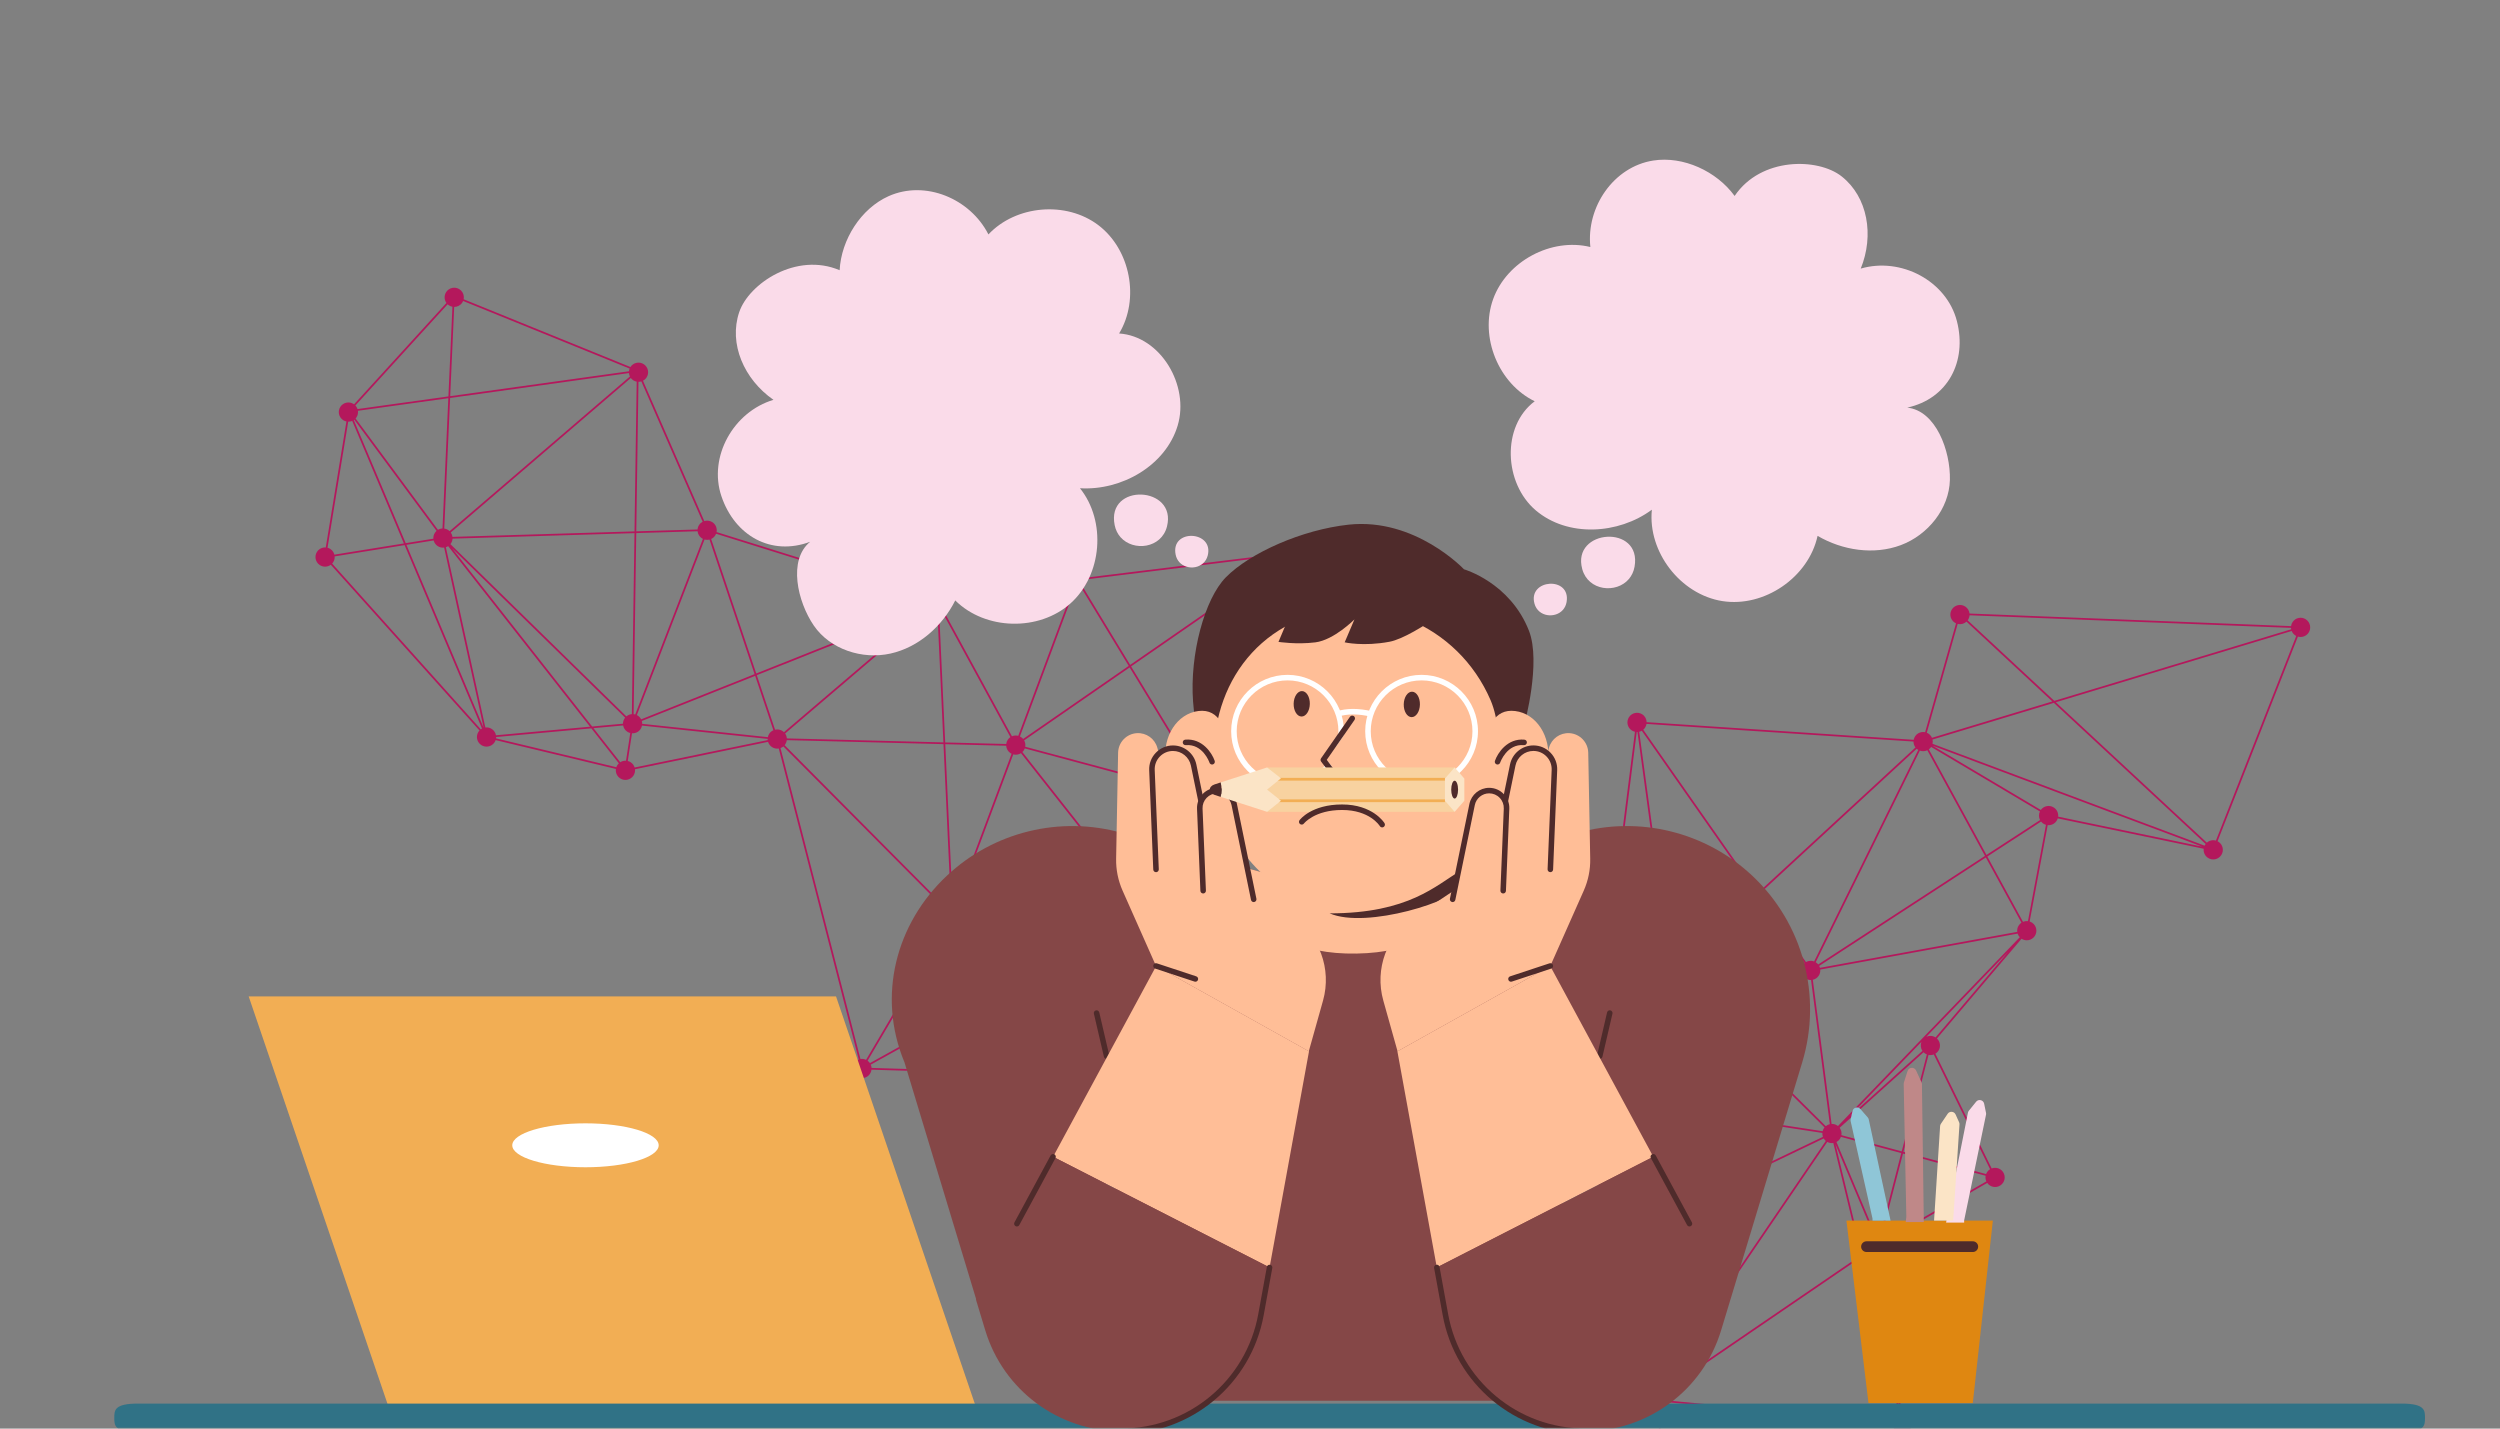 <svg width="700" height="400" viewBox="0 0 700 400" fill="none" xmlns="http://www.w3.org/2000/svg">
<rect x="0" y="0" width="700" height="400" fill="#808080" stroke="none"/>
<mask id="mask0_580_18268" style="mask-type:alpha" maskUnits="userSpaceOnUse" x="0" y="0" width="700" height="400">
<rect width="700" height="400" transform="matrix(-1 0 0 1 700 0)" fill="white"/>
</mask>
<g mask="url(#mask0_580_18268)">
<path d="M89.535 158.215C90.506 158.861 91.743 158.79 92.629 158.131L134.257 204.537C134.16 204.641 134.069 204.754 133.987 204.875C133.165 206.115 133.503 207.785 134.741 208.608C135.979 209.431 137.65 209.093 138.474 207.854C138.605 207.656 138.704 207.447 138.778 207.232L172.456 215.305C172.314 216.302 172.735 217.337 173.63 217.93C174.868 218.754 176.54 218.415 177.363 217.177C177.726 216.628 177.862 215.996 177.796 215.389L215.054 207.716C215.231 208.293 215.599 208.815 216.14 209.176C216.729 209.566 217.412 209.691 218.056 209.589L240.446 296.654C239.918 296.841 239.444 297.195 239.109 297.696C238.285 298.934 238.624 300.606 239.862 301.429C241.101 302.253 242.772 301.914 243.596 300.676C243.834 300.314 243.972 299.917 244.021 299.516L352.653 302.79C352.022 303.996 352.393 305.509 353.551 306.279C354.789 307.102 356.461 306.764 357.284 305.525C357.359 305.412 357.421 305.296 357.476 305.176L395.083 318.682C394.805 319.763 395.218 320.946 396.199 321.597C396.693 321.925 397.255 322.065 397.806 322.041L404.642 372.119L403.997 371.9L404.71 372.602L404.751 372.904L404.912 372.8L465.944 432.926C465.889 432.995 465.835 433.066 465.784 433.141C464.961 434.379 465.3 436.051 466.538 436.874C467.776 437.697 469.448 437.359 470.271 436.12C471.094 434.882 470.755 433.211 469.517 432.387C469.057 432.081 468.535 431.937 468.02 431.94L464.356 393.607C464.401 393.551 464.445 393.493 464.487 393.43C464.693 393.122 464.824 392.785 464.89 392.441L529.941 398.63C529.94 399.505 530.361 400.36 531.144 400.88C532.382 401.704 534.053 401.365 534.877 400.127C535.7 398.889 535.361 397.217 534.123 396.394C533.634 396.068 533.074 395.927 532.529 395.95L526.586 351.028C527.235 350.88 527.834 350.495 528.232 349.894C528.767 349.089 528.808 348.103 528.437 347.286L556.422 331.22C556.609 331.487 556.846 331.725 557.133 331.915C558.371 332.738 560.043 332.399 560.866 331.161C561.69 329.923 561.351 328.252 560.113 327.428C559.36 326.93 558.449 326.86 557.665 327.157L541.906 295.038C542.232 294.841 542.521 294.572 542.747 294.232C543.485 293.12 543.287 291.662 542.343 290.778L566.032 262.854C567.269 263.654 568.921 263.313 569.738 262.083C570.561 260.845 570.222 259.173 568.984 258.35C568.768 258.207 568.539 258.1 568.302 258.026L573.351 231.042C574.305 231.13 575.276 230.705 575.842 229.85C575.99 229.628 576.098 229.391 576.171 229.149L617.031 237.65C616.923 238.621 617.345 239.618 618.216 240.195C619.454 241.018 621.125 240.679 621.949 239.441C622.772 238.203 622.433 236.532 621.195 235.708C621.104 235.648 621.011 235.597 620.916 235.548L643.414 178.251C644.514 178.57 645.74 178.157 646.406 177.154C647.229 175.916 646.89 174.244 645.652 173.421C644.414 172.598 642.743 172.936 641.919 174.175C641.684 174.528 641.547 174.918 641.496 175.312L551.469 171.789C551.385 171.023 550.975 170.299 550.283 169.84C549.045 169.016 547.374 169.355 546.55 170.593C545.727 171.832 546.066 173.503 547.304 174.326C547.427 174.407 547.556 174.474 547.687 174.535L539.031 205.019C537.984 204.799 536.859 205.216 536.232 206.162C536.028 206.469 535.896 206.804 535.83 207.145L461.061 202.203C461.039 201.357 460.619 200.535 459.861 200.03C458.623 199.207 456.952 199.546 456.128 200.784C455.305 202.022 455.644 203.693 456.882 204.517C457.166 204.706 457.475 204.83 457.787 204.9L453.434 239.284C452.533 239.253 451.636 239.675 451.101 240.484L451.223 240.268L374.466 196.976C374.996 195.795 374.613 194.373 373.501 193.634C372.927 193.253 372.261 193.125 371.629 193.215L363.06 157.379C363.605 157.194 364.096 156.838 364.438 156.32C365.26 155.08 364.922 153.411 363.684 152.587C362.446 151.764 360.774 152.103 359.951 153.341C359.63 153.823 359.487 154.373 359.506 154.912L304.274 161.715C304.13 161.054 303.743 160.449 303.135 160.045C301.897 159.222 300.226 159.561 299.402 160.799C299.06 161.315 298.92 161.905 298.964 162.478L265.34 168.005C265.179 167.386 264.8 166.823 264.227 166.441C262.989 165.618 261.317 165.957 260.494 167.195C260.406 167.326 260.336 167.463 260.274 167.601L200.644 148.976C200.843 147.941 200.42 146.844 199.489 146.225C198.787 145.76 197.947 145.666 197.2 145.898L180.037 106.608C180.422 106.405 180.764 106.104 181.024 105.716C181.847 104.478 181.508 102.807 180.27 101.983C179.03 101.161 177.361 101.499 176.537 102.737C176.532 102.747 176.527 102.757 176.52 102.764L145.968 90.354L129.818 83.793C130.031 82.749 129.614 81.633 128.671 81.007C127.433 80.183 125.762 80.522 124.938 81.76C124.299 82.724 124.362 83.945 125.002 84.829L99.137 113.207C99.106 113.185 99.077 113.161 99.043 113.138C97.805 112.315 96.134 112.654 95.31 113.892C94.487 115.13 94.826 116.802 96.064 117.625C96.358 117.82 96.676 117.949 97.002 118.015L91.213 153.287C90.278 153.222 89.336 153.645 88.781 154.482C87.958 155.721 88.297 157.392 89.535 158.215ZM127.174 85.942C128.049 85.943 128.905 85.523 129.425 84.74C129.525 84.588 129.606 84.431 129.673 84.271L147.985 91.709L176.289 103.205C176.189 103.448 176.128 103.7 176.103 103.955L126.055 110.924L127.176 85.944L127.174 85.942ZM302.826 164.708L316.038 186.456L286.475 206.905C286.313 206.712 286.122 206.535 285.902 206.389C285.798 206.319 285.689 206.263 285.578 206.209L300.946 164.889C301.578 165.06 302.247 164.992 302.826 164.708ZM360.135 156.559C360.297 156.752 360.487 156.929 360.708 157.075C360.838 157.16 360.968 157.229 361.104 157.289L339.566 221.058C338.958 220.914 338.32 220.987 337.766 221.257L316.706 186.595L360.133 156.557L360.135 156.559ZM521.402 351.238L513.912 320.337L524.723 346.03C524.342 346.233 524.006 346.532 523.747 346.916C523.171 347.784 523.167 348.861 523.638 349.712L521.402 351.238ZM530.391 397.149C530.187 397.46 530.054 397.795 529.988 398.139L464.938 391.946C464.938 391.488 464.822 391.035 464.598 390.633L521.086 352.057L531.76 396.097C531.219 396.282 530.731 396.638 530.389 397.151L530.391 397.149ZM243.58 297.667C243.406 297.415 243.189 297.191 242.93 297.003L265.489 258.677C266.677 259.238 268.129 258.859 268.878 257.73L292.59 270.472L243.58 297.667ZM99.058 117.619C99.105 117.587 99.154 117.552 99.198 117.516L122.233 148.649C122.065 148.799 121.914 148.969 121.783 149.164C121.441 149.676 121.303 150.264 121.342 150.835L113.6 152.083L99.058 117.619ZM166.705 192.784L175.039 200.942C174.984 201.007 174.933 201.077 174.884 201.15C174.58 201.609 174.436 202.126 174.435 202.636L165.802 203.422L126.581 153.503L166.705 192.784ZM175.385 200.587L146.244 172.058L126.115 152.352C126.17 152.286 126.221 152.217 126.27 152.143C126.542 151.734 126.684 151.279 126.712 150.82L177.656 149.283L176.917 199.954C176.36 199.999 175.822 200.214 175.386 200.584L175.385 200.587ZM121.421 151.326C121.581 151.948 121.96 152.515 122.537 152.897C123.094 153.268 123.74 153.402 124.357 153.325L135.413 203.782L113.799 152.554L121.424 151.324L121.421 151.326ZM137.721 204.123C137.164 203.752 136.518 203.619 135.901 203.695L124.841 153.219C125.066 153.147 125.284 153.046 125.485 152.917L165.209 203.476L138.876 205.876C138.746 205.184 138.352 204.543 137.719 204.125L137.721 204.123ZM138.925 206.37L165.577 203.941L173.271 213.733C173.127 213.87 172.992 214.025 172.878 214.196C172.747 214.394 172.648 214.603 172.574 214.819L138.896 206.745C138.914 206.62 138.926 206.494 138.925 206.367L138.925 206.37ZM175.283 213.001C174.714 212.968 174.144 213.112 173.662 213.425L166.168 203.888L174.48 203.13C174.609 203.822 175.003 204.463 175.636 204.881C175.898 205.056 176.182 205.176 176.473 205.248L175.283 213.001ZM179.709 201.878L211.441 189.233L216.545 204.471C216.091 204.671 215.685 204.998 215.387 205.443C215.188 205.744 215.058 206.071 214.991 206.403L179.818 202.675C179.821 202.406 179.785 202.137 179.709 201.878ZM260.74 170.485C260.888 170.648 261.058 170.8 261.251 170.928C261.63 171.179 262.045 171.322 262.466 171.364L264.153 207.868L220.318 206.752C220.285 206.262 220.12 205.789 219.835 205.382L260.742 170.484L260.74 170.485ZM454.38 244.461L466.648 270.359C466.286 270.561 465.962 270.849 465.718 271.22C465.599 271.401 465.507 271.59 465.435 271.786L455.176 270.262L453.911 244.606C454.073 244.572 454.229 244.523 454.383 244.461L454.38 244.461ZM571.173 227.208C570.802 227.986 570.836 228.879 571.22 229.615L556.213 239.382L540.071 209.816C540.318 209.635 540.539 209.41 540.719 209.142L571.171 227.209L571.173 227.208ZM539.648 210.074L555.797 239.655L509.106 270.042C508.933 269.826 508.727 269.631 508.484 269.47C508.457 269.453 508.427 269.437 508.4 269.42L537.558 210.18C538.25 210.43 539.002 210.383 539.646 210.075L539.648 210.074ZM268.128 253.998C268.024 253.928 267.918 253.872 267.808 253.818L283.71 211.229C284.449 211.431 285.24 211.304 285.879 210.89L306.699 237.305L268.962 254.886C268.76 254.541 268.482 254.235 268.128 253.998ZM286.269 210.581C286.413 210.444 286.543 210.292 286.66 210.12C286.778 209.942 286.868 209.755 286.94 209.562L336.402 222.816C336.324 223.05 336.278 223.288 336.266 223.527L307.165 237.085L286.271 210.579L286.269 210.581ZM336.289 224.066C336.341 224.409 336.455 224.742 336.633 225.043L323.264 250.126L321.97 252.556C321.156 252.212 320.238 252.297 319.505 252.749L307.475 237.49L336.285 224.069L336.289 224.066ZM322.415 252.793C322.415 252.793 322.414 252.791 322.412 252.789L323.701 250.369L336.963 225.485C337.108 225.644 337.275 225.791 337.464 225.917C337.775 226.124 338.114 226.257 338.458 226.323L343.258 249.154L323.454 254.108C323.264 253.589 322.914 253.12 322.417 252.792L322.415 252.793ZM269.171 255.337L307.016 237.705L319.111 253.049C318.951 253.194 318.806 253.36 318.682 253.547C318.424 253.937 318.28 254.368 318.243 254.804L269.312 255.933C269.289 255.731 269.241 255.531 269.171 255.337ZM353.723 301.692L322.698 257.059C322.873 256.906 323.033 256.727 323.169 256.526C323.563 255.932 323.688 255.24 323.578 254.589L343.358 249.643L354.254 301.462C354.069 301.519 353.893 301.597 353.724 301.694L353.723 301.692ZM343.84 249.521L366.854 243.763C367.051 244.241 367.387 244.664 367.851 244.971C368.032 245.09 368.222 245.185 368.417 245.255L360.519 279.326L355.41 301.366C355.185 301.336 354.961 301.332 354.74 301.359L343.84 249.521ZM461.389 389.388L451.613 366.681L445.572 352.645C445.946 352.441 446.276 352.149 446.528 351.769C447.024 351.025 447.095 350.125 446.807 349.346L458.826 343.589L461.782 389.285C461.647 389.31 461.516 389.344 461.387 389.385L461.389 389.388ZM433.513 269.563L455.257 306.619C455.001 306.804 454.768 307.034 454.585 307.314C454.266 307.795 454.123 308.341 454.139 308.88L439 311.62L433.001 269.742C433.178 269.7 433.351 269.639 433.516 269.563L433.513 269.563ZM454.196 309.373C454.341 310.034 454.728 310.643 455.338 311.047C455.492 311.149 455.65 311.233 455.815 311.299L444.825 347.642C444.603 347.597 444.377 347.582 444.153 347.593L439.071 312.111L454.199 309.372L454.196 309.373ZM446.594 348.898C446.394 348.565 446.121 348.267 445.775 348.036C445.623 347.936 445.463 347.851 445.301 347.785L449.232 334.806L456.307 311.446C456.455 311.476 456.604 311.49 456.753 311.495L458.793 343.056L446.593 348.901L446.594 348.898ZM457.248 311.461C457.966 311.346 458.636 310.947 459.071 310.294C459.246 310.028 459.366 309.744 459.439 309.454L510.259 317.226C510.238 317.599 510.294 317.969 510.423 318.318L459.278 342.82L457.25 311.459L457.248 311.461ZM510.7 315.897C510.525 316.162 510.405 316.447 510.332 316.737L459.513 308.965C459.546 308.423 459.411 307.88 459.129 307.412L484.022 289.008L510.866 315.675C510.807 315.746 510.753 315.821 510.701 315.899L510.7 315.897ZM458.834 307.012C458.683 306.845 458.512 306.691 458.318 306.561C458.259 306.52 458.197 306.488 458.137 306.454L467.294 275.312C468.129 275.525 469.024 275.326 469.69 274.772L483.665 288.655L458.834 307.012ZM466.474 274.951C466.587 275.027 466.707 275.089 466.825 275.146L457.677 306.253C457.436 306.173 457.191 306.13 456.943 306.118L455.199 270.768L465.305 272.268C465.137 273.281 465.559 274.348 466.47 274.951L466.474 274.951ZM456.447 306.143C456.232 306.173 456.018 306.228 455.815 306.31L433.949 269.306C434.203 269.122 434.431 268.893 434.615 268.615C434.793 268.348 434.913 268.06 434.985 267.764L454.699 270.691L456.446 306.141L456.447 306.143ZM371.582 244.219C371.604 244.185 371.622 244.151 371.643 244.115L406.054 257.305L429.776 266.398C429.622 266.949 429.652 267.529 429.845 268.055L386.547 288.722L370.338 245.229C370.829 245.034 371.268 244.693 371.582 244.219ZM431.095 269.499C431.54 269.739 432.025 269.839 432.503 269.815L438.506 311.711L400.288 318.631C400.142 318.105 399.836 317.621 399.386 317.256L431.095 269.499ZM400.379 319.12L438.577 312.204L443.659 347.666C443.094 347.801 442.573 348.114 442.189 348.592L400.068 320.627C400.325 320.153 400.425 319.628 400.379 319.12ZM442.795 352.526C443.507 352.998 444.361 353.086 445.116 352.843L449.52 363.075L460.932 389.589C460.837 389.644 460.742 389.704 460.652 389.77L430.837 356.244L441.802 349.24C441.31 350.41 441.699 351.797 442.795 352.526ZM463.501 389.553C463.113 389.349 462.695 389.25 462.278 389.244L459.31 343.356L510.635 318.768C510.789 319.027 510.987 319.262 511.228 319.463L463.501 389.553ZM511.215 315.324L484.422 288.71L504.988 273.505C505.139 273.673 505.31 273.826 505.505 273.957C505.993 274.282 506.55 274.423 507.093 274.401L512.349 314.763C511.938 314.857 511.548 315.045 511.215 315.324ZM504.693 273.105L484.067 288.354L470.041 274.42C470.1 274.349 470.154 274.274 470.205 274.196C470.475 273.792 470.617 273.34 470.647 272.885L504.323 272.026C504.366 272.405 504.493 272.772 504.693 273.102L504.693 273.105ZM453.414 244.663L454.673 270.186L435.057 267.274C435.097 266.529 434.83 265.788 434.291 265.239L451.998 244.301C452.442 244.558 452.932 244.676 453.412 244.665L453.414 244.663ZM451.592 244.012L433.91 264.921C433.893 264.909 433.877 264.895 433.86 264.883C432.622 264.06 430.95 264.399 430.127 265.637C430.063 265.733 430.006 265.833 429.956 265.935L376.894 245.594L371.86 243.666C371.924 243.494 371.969 243.316 371.997 243.139L450.687 242.376C450.782 242.998 451.089 243.584 451.592 244.015L451.592 244.012ZM366.706 243.288L343.737 249.031L338.97 226.365C339.792 226.357 340.594 225.971 341.114 225.267L366.85 241.699C366.638 242.212 366.596 242.763 366.706 243.284L366.706 243.288ZM282.923 210.873C283.027 210.943 283.133 210.999 283.243 211.052L267.341 253.642C267.15 253.59 266.955 253.559 266.762 253.552L264.675 208.376L281.73 208.809C281.786 209.617 282.2 210.39 282.927 210.873L282.923 210.873ZM219.876 208.418C220.119 208.054 220.256 207.651 220.304 207.244L264.175 208.359L266.264 253.573C265.777 253.641 265.31 253.84 264.922 254.161L219.699 208.654C219.762 208.58 219.822 208.501 219.876 208.418ZM269.114 257.288C269.232 257.009 269.301 256.718 269.32 256.425L318.241 255.297C318.269 255.578 318.343 255.854 318.457 256.117L293.107 270.183L269.112 257.29L269.114 257.288ZM318.7 256.55C318.89 256.83 319.136 257.077 319.434 257.278C320.324 257.868 321.434 257.859 322.295 257.35L353.314 301.975C353.184 302.084 353.063 302.206 352.953 302.343L293.63 270.466L318.701 256.556L318.7 256.55ZM356.537 301.788C356.332 301.652 356.116 301.552 355.895 301.479L368.898 245.382C369.22 245.435 369.548 245.431 369.862 245.368L386.099 288.936L357.358 302.654C357.159 302.317 356.885 302.021 356.537 301.788ZM386.722 289.189L430.058 268.504C430.218 268.771 430.423 269.016 430.68 269.222L398.971 316.979C398.347 316.643 397.641 316.579 396.992 316.754L386.72 289.19L386.722 289.189ZM399.792 321.039L441.584 348.786L430.501 355.863L399.661 321.185C399.707 321.138 399.749 321.09 399.792 321.039ZM460.282 390.099C460.181 390.206 460.087 390.32 460.003 390.446C459.918 390.572 459.85 390.705 459.789 390.839L405.52 372.411L430.412 356.511L460.28 390.097L460.282 390.099ZM464.321 390.217C464.227 390.104 464.121 389.996 464.007 389.897L463.99 389.718L511.64 319.74C512.171 320.035 512.765 320.129 513.333 320.047L520.966 351.534L464.325 390.218L464.321 390.217ZM556.179 330.786L528.194 346.853C528.007 346.586 527.77 346.348 527.483 346.158C527.299 346.035 527.105 345.943 526.905 345.87L532.835 322.991L555.972 329.211C555.879 329.746 555.954 330.295 556.178 330.784L556.179 330.786ZM526.424 345.746C526.005 345.678 525.579 345.71 525.182 345.836L514.211 319.763C514.591 319.56 514.928 319.261 515.187 318.876C515.305 318.699 515.396 318.512 515.466 318.322L532.356 322.862L526.424 345.746ZM515.595 317.844C515.72 317.119 515.543 316.372 515.101 315.781L538.593 294.636C538.719 294.764 538.862 294.882 539.017 294.986C539.177 295.093 539.345 295.178 539.517 295.245L532.483 322.385L515.597 317.846L515.595 317.844ZM538.277 294.25L517.952 312.546L538.021 291.705C537.669 292.549 537.776 293.509 538.277 294.25ZM514.624 315.286C514.563 315.238 514.5 315.191 514.434 315.145C513.946 314.82 513.389 314.679 512.846 314.701L507.59 274.339C508.242 274.192 508.842 273.805 509.241 273.204C509.593 272.675 509.731 272.066 509.677 271.478L564.933 261.411C565.052 261.783 565.254 262.133 565.528 262.429L514.623 315.289L514.624 315.286ZM509.587 270.989C509.535 270.807 509.468 270.629 509.379 270.458L556.036 240.092L566.006 258.353C565.717 258.547 565.46 258.796 565.256 259.106C564.884 259.664 564.753 260.308 564.828 260.923L509.589 270.988L509.587 270.989ZM566.444 258.12L556.454 239.823L571.496 230.035C571.668 230.251 571.875 230.446 572.118 230.607C572.356 230.765 572.609 230.879 572.87 230.953L567.822 257.925C567.352 257.869 566.877 257.937 566.445 258.122L566.444 258.12ZM575.096 226.118C573.888 225.316 572.273 225.618 571.43 226.782L541.102 208.788L616.593 237.049L576.284 228.664C576.392 227.692 575.97 226.695 575.099 226.118L575.096 226.118ZM617.471 236.465C617.403 236.567 617.344 236.675 617.293 236.784L541.103 208.26C541.194 207.865 541.194 207.458 541.107 207.07L575.081 196.804L617.584 236.316C617.547 236.366 617.508 236.415 617.472 236.467L617.471 236.465ZM536.989 209.896C537.029 209.923 537.072 209.944 537.112 209.968L507.957 269.199C507.197 268.906 506.353 268.984 505.663 269.376L492.429 250.477L536.68 209.654C536.777 209.741 536.877 209.823 536.989 209.896ZM505.255 269.661C505.067 269.821 504.896 270.007 504.752 270.226C504.483 270.63 504.341 271.082 504.311 271.537L470.635 272.396C470.58 271.922 470.396 271.465 470.102 271.079L492.06 250.821L505.255 269.665L505.255 269.661ZM469.762 270.71C469.664 270.623 469.563 270.54 469.451 270.466C468.958 270.138 468.395 269.998 467.847 270.021L458.98 204.896C459.233 204.837 459.477 204.742 459.707 204.612L491.771 250.404L469.76 270.708L469.762 270.71ZM458.488 204.964L467.353 270.087C467.269 270.107 467.185 270.129 467.103 270.159L454.819 244.229C455.117 244.035 455.38 243.778 455.589 243.465C456.411 242.225 456.073 240.556 454.835 239.732C454.551 239.543 454.242 239.419 453.93 239.35L458.284 204.967C458.353 204.971 458.421 204.969 458.49 204.966L458.488 204.964ZM450.658 241.88L372.027 242.644C372 241.804 371.58 240.988 370.826 240.487C370.487 240.263 370.115 240.126 369.736 240.07L372.106 198.568C372.927 198.54 373.721 198.135 374.222 197.411L450.973 240.701C450.771 241.076 450.668 241.479 450.656 241.882L450.658 241.88ZM370.525 198.121C370.864 198.345 371.236 198.482 371.613 198.54L369.295 239.128L366.205 201.088L370.122 197.797C370.242 197.916 370.377 198.028 370.524 198.125L370.525 198.121ZM368.872 240.08C368.17 240.204 367.519 240.6 367.093 241.241C367.089 241.247 367.085 241.255 367.079 241.263L341.369 224.846C341.798 223.96 341.7 222.927 341.156 222.142L365.737 201.477L368.871 240.078L368.872 240.08ZM340.838 221.761C340.718 221.642 340.582 221.53 340.435 221.433C340.307 221.35 340.175 221.278 340.04 221.219L361.577 157.449C361.773 157.494 361.97 157.52 362.169 157.523L365.689 200.871L340.838 221.761ZM337.344 221.516C337.099 221.696 336.882 221.918 336.702 222.187C336.666 222.243 336.634 222.301 336.601 222.358L287.065 209.086C287.169 208.476 287.058 207.85 286.758 207.313L316.299 186.88L337.344 221.516ZM282.911 206.396C282.626 206.586 282.371 206.838 282.169 207.143C281.926 207.507 281.789 207.91 281.74 208.317L264.652 207.883L262.964 171.368C263.225 171.346 263.48 171.286 263.723 171.191L282.91 206.399L282.911 206.396ZM260.441 170.084L219.509 205.003C219.392 204.888 219.263 204.781 219.122 204.688C218.476 204.26 217.716 204.149 217.018 204.314L211.904 189.049L260.277 169.771C260.326 169.88 260.38 169.984 260.443 170.086L260.441 170.084ZM211.282 188.759L179.525 201.415C179.32 201.015 179.017 200.66 178.616 200.395C178.52 200.331 178.422 200.278 178.322 200.227L193.465 160.952L197.278 151.059C197.734 151.186 198.211 151.186 198.657 151.074L211.281 188.757L211.282 188.759ZM196.51 150.712C196.607 150.777 196.71 150.832 196.815 150.883L177.86 200.047C177.712 200.005 177.565 199.977 177.414 199.961L178.153 149.269L195.322 148.751C195.404 149.522 195.814 150.252 196.51 150.712ZM177.663 148.786L126.696 150.325C126.641 149.887 126.479 149.465 126.219 149.098L176.633 105.847C176.811 106.084 177.029 106.295 177.289 106.468C177.596 106.672 177.932 106.804 178.272 106.87L177.66 148.785L177.663 148.786ZM176.1 104.457C176.13 104.791 176.221 105.119 176.371 105.421L125.898 148.722C125.783 148.609 125.655 148.504 125.515 148.414C125.165 148.182 124.784 148.046 124.394 147.991L126.034 111.431L176.101 104.459L176.1 104.457ZM123.897 147.966C123.451 147.987 123.017 148.118 122.631 148.351L99.563 117.175C99.648 117.079 99.728 116.981 99.8 116.872C100.177 116.305 100.309 115.648 100.223 115.023L125.531 111.498L123.897 147.966ZM98.617 117.856L113.092 152.163L93.63 155.3C93.47 154.677 93.091 154.111 92.514 153.729C92.259 153.559 91.985 153.441 91.703 153.368L97.497 118.072C97.881 118.079 98.261 118.007 98.617 117.856ZM92.998 157.8C93.095 157.695 93.186 157.583 93.268 157.462C93.61 156.949 93.748 156.361 93.709 155.79L113.291 152.634L134.959 203.991C134.844 204.053 134.731 204.126 134.626 204.206L92.998 157.8ZM177.697 214.901C177.52 214.323 177.151 213.802 176.61 213.44C176.348 213.265 176.064 213.146 175.773 213.073L176.964 205.321C177.889 205.377 178.819 204.953 179.368 204.126C179.567 203.825 179.696 203.498 179.764 203.165L214.937 206.894C214.935 207.004 214.94 207.115 214.951 207.226L177.693 214.9L177.697 214.901ZM218.537 209.461C218.827 209.359 219.1 209.207 219.344 209.006L264.567 254.513C264.504 254.587 264.444 254.666 264.39 254.749C263.586 255.958 263.892 257.58 265.061 258.421L242.502 296.747C241.999 296.51 241.453 296.441 240.929 296.525L218.539 209.46L218.537 209.461ZM244.04 299.014C244.021 298.7 243.945 298.388 243.818 298.098L293.109 270.749L351.752 302.262L244.038 299.015L244.04 299.014ZM357.649 304.703C357.788 304.168 357.754 303.609 357.569 303.102L386.269 289.403L396.524 316.926C396.103 317.131 395.727 317.443 395.449 317.861C395.374 317.975 395.313 318.091 395.257 318.211L357.65 304.705L357.649 304.703ZM398.302 321.97C398.654 321.887 398.99 321.734 399.287 321.517L430.073 356.136L405.139 372.062L398.3 321.971L398.302 321.97ZM467.525 431.983C467.078 432.068 466.651 432.267 466.294 432.569L405.896 373.065L459.629 391.308C459.375 392.376 459.79 393.536 460.756 394.179C461.749 394.838 463.013 394.75 463.903 394.057L467.529 431.983L467.525 431.983ZM531.774 394.036L521.525 351.753L523.915 350.122C524.079 350.32 524.274 350.499 524.499 350.647C524.988 350.973 525.548 351.114 526.095 351.093L531.775 394.038L531.774 394.036ZM557.218 327.373C556.893 327.571 556.602 327.841 556.378 328.18C556.26 328.357 556.171 328.543 556.099 328.734L532.957 322.511L539.989 295.382C540.485 295.479 540.993 295.429 541.46 295.254L557.218 327.373ZM541.95 290.471C541.149 289.961 540.177 289.925 539.37 290.299L562.262 266.528L541.952 290.47L541.95 290.471ZM620.456 235.364C619.57 235.108 618.607 235.327 617.914 235.945L575.624 196.633L641.665 176.677C641.862 177.161 642.202 177.594 642.669 177.907C642.76 177.968 642.855 178.02 642.948 178.067L620.454 235.365L620.456 235.364ZM641.476 175.808C641.483 175.94 641.497 176.072 641.524 176.202L575.206 196.24L550.948 173.689C550.979 173.65 551.009 173.611 551.037 173.569C551.302 173.172 551.444 172.729 551.478 172.283L641.476 175.808ZM548.154 174.696C549.022 174.908 549.948 174.675 550.614 174.06L574.651 196.407L540.947 206.59C540.748 206.123 540.416 205.706 539.962 205.405C539.815 205.307 539.662 205.227 539.504 205.161L548.154 174.696ZM535.781 207.637C535.779 208.228 535.971 208.81 536.337 209.285L492.135 250.061L460.109 204.324C460.298 204.164 460.468 203.978 460.612 203.759C460.832 203.427 460.967 203.065 461.027 202.695L535.78 207.635L535.781 207.637ZM369.767 194.386C369.139 195.332 369.189 196.529 369.799 197.41L366.153 200.476L362.706 158.03L371.145 193.329C370.6 193.514 370.109 193.87 369.766 194.389L369.767 194.386ZM359.568 155.403C359.625 155.663 359.72 155.915 359.852 156.147L316.448 186.169L303.25 164.448C303.494 164.267 303.714 164.044 303.891 163.777C304.212 163.295 304.355 162.745 304.336 162.206L359.568 155.403ZM299.043 162.969C299.203 163.588 299.582 164.151 300.156 164.532C300.26 164.602 300.369 164.659 300.479 164.712L285.112 206.032C284.52 205.873 283.899 205.922 283.346 206.158L264.165 170.964C264.48 170.768 264.762 170.503 264.979 170.172C265.322 169.656 265.461 169.067 265.418 168.493L299.042 162.967L299.043 162.969ZM260.116 168.072C260.021 168.479 260.024 168.899 260.118 169.297L211.745 188.575L199.129 150.911C199.567 150.71 199.959 150.39 200.245 149.956C200.352 149.793 200.438 149.627 200.507 149.451L260.12 168.07L260.116 168.072ZM196.74 146.086C196.354 146.29 196.012 146.59 195.752 146.978C195.49 147.374 195.347 147.811 195.313 148.253L178.159 148.77L178.771 106.915C179.044 106.915 179.317 106.875 179.575 106.794L196.74 146.086ZM125.332 85.205C125.442 85.31 125.561 85.406 125.692 85.493C126 85.699 126.335 85.832 126.679 85.898L125.554 110.993L100.11 114.537C99.99 114.169 99.788 113.825 99.512 113.535L125.334 85.207L125.332 85.205Z" fill="#B4185C"/>
<path d="M558 341.762H517L523.178 392.871H552.384L558 341.762Z" fill="#DF8711"/>
<path d="M518.188 313.958L524.303 341.2V341.762H529.358L523.25 313.441C523.204 313.229 523.105 313.032 522.962 312.869L520.911 310.525C520.221 309.737 518.928 310.067 518.701 311.089L518.187 313.401C518.146 313.585 518.146 313.775 518.188 313.958Z" fill="#8FC6D7"/>
<path d="M533.032 303.51L533.774 340.705L533.6 342.185L538.665 342.185L538.142 303.559C538.14 303.38 538.1 303.204 538.025 303.041L536.501 299.737C536.012 298.679 534.478 298.773 534.123 299.883L533.093 303.095C533.05 303.229 533.029 303.369 533.032 303.51Z" fill="#BF8888"/>
<path d="M556.085 312.118L549.961 341.713V342.322H544.906L551.023 311.559C551.063 311.357 551.152 311.167 551.281 311.006L553.312 308.488C553.991 307.647 555.343 307.975 555.56 309.034L556.086 311.602C556.121 311.772 556.121 311.948 556.085 312.118Z" fill="#FADBE9"/>
<path d="M548.656 314.839L546.894 341.678L546.592 341.764L541.537 341.764L543.231 315.306C543.246 315.08 543.32 314.861 543.447 314.673L545.342 311.866C545.902 311.036 547.156 311.143 547.567 312.056L548.546 314.23C548.632 314.421 548.67 314.63 548.656 314.839Z" fill="#FBE4C6"/>
<path d="M522.617 349.062H552.384" stroke="#4F2B2B" stroke-width="3" stroke-linecap="round"/>
<path d="M111.544 402H276L234.09 279H69.633L111.544 402Z" fill="#F2AE54"/>
<path d="M163.934 326.833C152.612 326.833 143.434 324.08 143.434 320.683C143.434 317.287 152.612 314.533 163.934 314.533C175.255 314.533 184.434 317.287 184.434 320.683C184.434 324.08 175.255 326.833 163.934 326.833Z" fill="white"/>
<path d="M672.284 393H38.716C32.082 393 32 394.791 32 397C32 399.209 32.082 401 38.716 401H672.284C678.918 401 679 399.209 679 397C679 394.791 678.918 393 672.284 393Z" fill="#307286"/>
<path d="M356.402 289.849V245.111L314.142 233.216C296.829 228.34 278.227 232.892 265.115 245.204C250.906 258.552 245.488 278.799 253.253 297.461L273.341 363.85L356.396 289.838L356.402 289.849Z" fill="#854747"/>
<path d="M399.354 289.849V245.111L441.613 233.216C458.926 228.34 477.528 232.892 490.64 245.204C504.849 258.552 510.268 278.799 504.624 297.461L484.537 363.85L399.359 289.838L399.354 289.849Z" fill="#854747"/>
<path d="M309.847 296.486C309.496 296.486 309.178 296.244 309.096 295.888L306.288 283.828C306.19 283.412 306.453 282.995 306.864 282.902C307.281 282.803 307.698 283.066 307.796 283.477L310.604 295.537C310.703 295.954 310.44 296.37 310.028 296.464C309.968 296.475 309.908 296.486 309.853 296.486H309.847Z" fill="#4F2B2B"/>
<path d="M447.927 296.486C447.866 296.486 447.812 296.48 447.751 296.464C447.334 296.365 447.077 295.948 447.175 295.537L449.983 283.478C450.082 283.061 450.493 282.798 450.915 282.902C451.332 283 451.59 283.417 451.491 283.829L448.683 295.888C448.601 296.244 448.283 296.486 447.932 296.486H447.927Z" fill="#4F2B2B"/>
<path d="M437.377 252.879H312.342V392.211H437.377V252.879Z" fill="#854747"/>
<path d="M356.406 245.114H399.845L397.843 229.413L359.28 228.059L356.406 245.114Z" fill="#4F2B2B"/>
<path d="M348.428 242.865L356.412 245.114L399.61 244.708L408.604 242.41C408.604 242.41 412.47 266.458 379.796 267C347.122 267.543 348.433 242.865 348.433 242.865H348.428Z" fill="#FFBE97"/>
<path d="M366.523 294.368L358.434 289.849L323.737 270.469L294.863 323.894L355.478 354.889L366.523 294.368Z" fill="#FFBE97"/>
<path d="M294.861 323.893L273.26 363.86L275.876 372.503C280.954 389.278 296.413 400.756 313.946 400.756C333.156 400.756 349.625 387.024 353.074 368.121L355.487 354.888L294.867 323.893H294.861Z" fill="#854747"/>
<path d="M313.941 401.532C313.513 401.532 313.168 401.186 313.168 400.759C313.168 400.331 313.513 399.985 313.941 399.985C332.79 399.985 348.924 386.528 352.307 367.986L354.72 354.753C354.797 354.331 355.197 354.051 355.62 354.134C356.042 354.21 356.322 354.611 356.245 355.033L353.832 368.266C350.317 387.542 333.541 401.532 313.941 401.532Z" fill="#4F2B2B"/>
<path d="M284.727 343.41C284.601 343.41 284.475 343.383 284.359 343.317C283.981 343.114 283.844 342.643 284.047 342.27L294.176 323.525C294.379 323.147 294.85 323.01 295.223 323.213C295.602 323.416 295.739 323.887 295.536 324.26L285.407 343.005C285.264 343.262 285.001 343.41 284.727 343.41Z" fill="#4F2B2B"/>
<path d="M366.461 294.367L370.454 280.141C372.932 271.306 369.445 261.879 361.811 256.779L331.556 236.582L324.059 209.381C323.357 206.831 320.96 205.12 318.317 205.284C315.405 205.465 313.124 207.851 313.069 210.763L312.515 240.464C312.46 243.524 313.074 246.557 314.314 249.359L323.686 270.467L366.467 294.367H366.461Z" fill="#FFBE97"/>
<path d="M426.859 202.683C426.859 202.683 405.669 245.606 380.02 245.354C354.372 245.096 336.028 223.139 334.059 196.459C333.083 183.231 337.289 167.684 343.245 161.641C350.039 154.753 364.61 148.315 377.607 146.905C396.247 144.887 409.914 159.403 409.914 159.403C409.914 159.403 422.79 163.072 428.099 176.585C431.581 185.458 426.859 202.678 426.859 202.678V202.683Z" fill="#4F2B2B"/>
<path d="M372.299 255.741C394.587 255.741 402.119 247.799 408.795 243.918L409.622 247.808C408.07 252.106 382.605 260.237 372.299 255.741Z" fill="#4F2B2B"/>
<path d="M417.382 196.096C421.786 206.351 420.025 228.024 410.467 239.809C400.217 252.444 389.803 254.128 376.79 254.128C363.776 254.128 348.657 245.354 342.723 228.15C335.182 206.285 342.92 182.496 363.535 173.645C384.149 164.794 408.262 174.846 417.382 196.096Z" fill="#FFBE97"/>
<path d="M415.358 210.899C414.491 217.989 413.471 224.115 419.416 224.839C425.36 225.563 432.577 220.331 433.438 213.24C434.305 206.15 430.186 199.81 424.242 199.086C418.297 198.362 416.219 203.808 415.358 210.899Z" fill="#FFBE97"/>
<path d="M393.048 197.191C393.004 199.16 393.986 200.772 395.236 200.8C396.487 200.827 397.54 199.253 397.578 197.285C397.622 195.316 396.64 193.704 395.39 193.676C394.14 193.649 393.087 195.223 393.048 197.191Z" fill="#4F2B2B"/>
<path d="M362.222 197.02C362.178 198.988 363.16 200.601 364.41 200.628C365.661 200.655 366.714 199.081 366.752 197.113C366.796 195.144 365.814 193.532 364.564 193.504C363.313 193.477 362.261 195.051 362.222 197.02Z" fill="#4F2B2B"/>
<path d="M360.513 220.534C351.81 220.534 344.725 213.454 344.725 204.745C344.725 196.037 351.804 188.957 360.513 188.957C369.222 188.957 376.301 196.037 376.301 204.745C376.301 213.454 369.222 220.534 360.513 220.534ZM360.513 190.509C352.66 190.509 346.277 196.898 346.277 204.751C346.277 212.604 352.665 218.987 360.513 218.987C368.361 218.987 374.755 212.599 374.755 204.751C374.755 196.903 368.366 190.509 360.513 190.509Z" fill="white"/>
<path d="M398.044 220.534C389.341 220.534 382.256 213.454 382.256 204.745C382.256 196.037 389.336 188.957 398.044 188.957C406.753 188.957 413.833 196.037 413.833 204.745C413.833 213.454 406.753 220.534 398.044 220.534ZM398.044 190.509C390.191 190.509 383.808 196.898 383.808 204.751C383.808 212.604 390.197 218.987 398.044 218.987C405.892 218.987 412.286 212.599 412.286 204.751C412.286 196.903 405.897 190.509 398.044 190.509Z" fill="white"/>
<path d="M371.447 212.801L375.807 218.148L380.123 200.33L371.447 212.801Z" fill="#FFBE97"/>
<path d="M344.411 211.261C345.278 218.351 346.331 224.11 340.392 224.834C334.447 225.557 327.23 220.326 326.369 213.235C325.503 206.144 329.621 199.805 335.566 199.081C341.51 198.357 343.55 204.164 344.417 211.261H344.411Z" fill="#FFBE97"/>
<path d="M383.93 200.691C380.311 199.836 377.261 199.83 374.618 200.675L374.146 199.2C377.069 198.262 380.387 198.262 384.286 199.183L383.93 200.691Z" fill="white"/>
<path d="M412.906 165.018C412.906 165.018 396.421 178.301 389.073 179.688C381.719 181.075 376.509 179.853 376.509 179.853L379.246 173.431C379.246 173.431 373.553 179.194 368.305 179.858C363.057 180.522 357.973 179.726 357.973 179.726L360.375 174.034C360.375 174.034 351.727 182.095 343.342 180.834C343.342 180.834 359.991 156.875 378.549 157.686C397.107 158.498 412.906 165.013 412.906 165.013V165.018Z" fill="#4F2B2B"/>
<path d="M374.868 219.294C374.632 219.294 374.402 219.19 374.248 218.987L369.91 213.239C369.707 212.971 369.702 212.603 369.894 212.329L377.988 200.698C378.23 200.347 378.712 200.259 379.069 200.506C379.42 200.752 379.507 201.235 379.261 201.586L371.49 212.757L375.488 218.054C375.745 218.394 375.679 218.882 375.334 219.14C375.197 219.244 375.032 219.299 374.868 219.299V219.294Z" fill="#4F2B2B"/>
<path d="M419.311 214.069C419.228 214.069 419.141 214.058 419.058 214.025C418.653 213.883 418.439 213.444 418.581 213.044C419.349 210.806 422.064 206.688 426.824 207.099C427.252 207.137 427.564 207.51 427.526 207.938C427.487 208.366 427.114 208.678 426.687 208.64C421.954 208.229 420.117 213.329 420.04 213.548C419.93 213.866 419.629 214.069 419.311 214.069Z" fill="#4F2B2B"/>
<path d="M339.388 214.069C339.07 214.069 338.768 213.866 338.659 213.548C338.582 213.329 336.761 208.245 332.012 208.64C331.59 208.678 331.211 208.36 331.173 207.938C331.135 207.51 331.453 207.137 331.875 207.099C336.635 206.688 339.35 210.806 340.117 213.044C340.255 213.449 340.041 213.888 339.64 214.025C339.558 214.053 339.47 214.069 339.388 214.069Z" fill="#4F2B2B"/>
<path d="M340.819 246.347L334.211 214.205C333.646 211.463 331.233 209.494 328.436 209.494C325.085 209.494 322.409 212.286 322.546 215.631L323.687 243.435L340.824 246.347H340.819Z" fill="#FFBE97"/>
<path d="M340.82 247.124C340.458 247.124 340.14 246.871 340.063 246.504L333.455 214.362C332.966 211.993 330.855 210.271 328.437 210.271C327.027 210.271 325.717 210.83 324.74 211.845C323.764 212.86 323.26 214.198 323.32 215.602L324.461 243.405C324.477 243.833 324.148 244.195 323.72 244.212C323.282 244.228 322.931 243.899 322.914 243.471L321.774 215.667C321.697 213.836 322.355 212.097 323.627 210.776C324.899 209.454 326.605 208.725 328.442 208.725C331.595 208.725 334.343 210.968 334.979 214.055L341.587 246.197C341.675 246.614 341.401 247.025 340.984 247.113C340.929 247.124 340.88 247.129 340.825 247.129L340.82 247.124Z" fill="#4F2B2B"/>
<path d="M351.035 251.807L345.578 225.253C345.112 222.988 343.122 221.365 340.807 221.365C338.038 221.365 335.828 223.669 335.938 226.438L336.875 249.405L351.035 251.807Z" fill="#FFBE97"/>
<path d="M351.038 252.584C350.676 252.584 350.358 252.331 350.281 251.964L344.825 225.41C344.435 223.513 342.746 222.136 340.81 222.136C339.686 222.136 338.633 222.586 337.854 223.398C337.076 224.209 336.67 225.279 336.714 226.403L337.657 249.37C337.674 249.798 337.344 250.16 336.917 250.176C336.478 250.187 336.127 249.863 336.111 249.436L335.167 226.469C335.102 224.917 335.661 223.447 336.736 222.328C337.811 221.21 339.258 220.59 340.81 220.59C343.476 220.59 345.801 222.487 346.338 225.098L351.795 251.651C351.883 252.068 351.608 252.479 351.192 252.567C351.137 252.578 351.087 252.584 351.033 252.584H351.038Z" fill="#4F2B2B"/>
<path d="M334.706 274.883C334.624 274.883 334.542 274.872 334.465 274.845L323.442 271.203C323.036 271.072 322.817 270.633 322.948 270.227C323.08 269.821 323.519 269.597 323.924 269.734L334.947 273.375C335.353 273.507 335.573 273.945 335.441 274.351C335.331 274.675 335.03 274.883 334.706 274.883Z" fill="#4F2B2B"/>
<path d="M391.268 294.366L399.351 289.847L434.048 270.467L462.927 323.892L402.307 354.888L391.268 294.366Z" fill="#FFBE97"/>
<path d="M462.926 323.891L484.528 363.858L481.912 372.501C476.834 389.276 461.374 400.754 443.842 400.754C424.632 400.754 408.163 387.022 404.714 368.119L402.301 354.886L462.921 323.891H462.926Z" fill="#854747"/>
<path d="M443.849 401.53C424.255 401.53 407.48 387.54 403.959 368.264L401.546 355.031C401.469 354.608 401.749 354.208 402.171 354.131C402.593 354.049 402.994 354.334 403.07 354.751L405.483 367.984C408.867 386.525 425.001 399.983 443.849 399.983C444.277 399.983 444.623 400.329 444.623 400.756C444.623 401.184 444.277 401.53 443.849 401.53Z" fill="#4F2B2B"/>
<path d="M473.055 343.408C472.781 343.408 472.512 343.26 472.375 343.003L462.246 324.258C462.043 323.88 462.18 323.414 462.559 323.211C462.937 323.008 463.403 323.145 463.606 323.523L473.735 342.268C473.938 342.646 473.801 343.112 473.422 343.315C473.307 343.376 473.181 343.408 473.055 343.408Z" fill="#4F2B2B"/>
<path d="M391.315 294.367L387.323 280.141C384.844 271.306 388.332 261.879 395.965 256.779L426.221 236.582L433.717 209.381C434.419 206.831 436.816 205.12 439.459 205.284C442.371 205.465 444.652 207.851 444.707 210.763L445.261 240.464C445.316 243.524 444.702 246.557 443.462 249.359L434.09 270.467L391.31 294.367H391.315Z" fill="#FFBE97"/>
<path d="M416.959 246.347L423.567 214.205C424.132 211.463 426.545 209.494 429.341 209.494C432.692 209.494 435.368 212.286 435.231 215.631L434.091 243.435L416.953 246.347H416.959Z" fill="#FFBE97"/>
<path d="M416.96 247.121C416.911 247.121 416.856 247.121 416.801 247.105C416.384 247.017 416.11 246.611 416.198 246.189L422.806 214.047C423.442 210.96 426.19 208.717 429.343 208.717C431.175 208.717 432.886 209.446 434.158 210.768C435.43 212.089 436.088 213.828 436.012 215.66L434.871 243.463C434.855 243.891 434.504 244.226 434.065 244.204C433.637 244.187 433.308 243.825 433.325 243.398L434.465 215.594C434.52 214.19 434.016 212.852 433.045 211.837C432.074 210.823 430.758 210.263 429.349 210.263C426.93 210.263 424.819 211.985 424.331 214.354L417.723 246.496C417.646 246.864 417.322 247.116 416.966 247.116L416.96 247.121Z" fill="#4F2B2B"/>
<path d="M406.742 251.807L412.199 225.253C412.665 222.988 414.656 221.365 416.97 221.365C419.739 221.365 421.949 223.669 421.84 226.438L420.902 249.405L406.742 251.807Z" fill="#FFBE97"/>
<path d="M406.742 252.584C406.692 252.584 406.637 252.584 406.583 252.567C406.166 252.479 405.892 252.074 405.979 251.651L411.436 225.098C411.973 222.487 414.298 220.59 416.964 220.59C418.516 220.59 419.963 221.204 421.038 222.328C422.113 223.447 422.673 224.917 422.607 226.469L421.664 249.436C421.647 249.863 421.291 250.193 420.857 250.176C420.43 250.16 420.101 249.798 420.117 249.37L421.06 226.403C421.104 225.279 420.704 224.209 419.92 223.398C419.141 222.586 418.088 222.136 416.964 222.136C415.028 222.136 413.339 223.513 412.949 225.41L407.493 251.964C407.416 252.331 407.093 252.584 406.736 252.584H406.742Z" fill="#4F2B2B"/>
<path d="M423.074 274.883C422.75 274.883 422.443 274.675 422.339 274.351C422.207 273.945 422.427 273.507 422.833 273.375L433.855 269.734C434.261 269.597 434.7 269.821 434.832 270.227C434.963 270.633 434.744 271.072 434.338 271.203L423.315 274.845C423.233 274.872 423.151 274.883 423.074 274.883Z" fill="#4F2B2B"/>
<path d="M407.298 214.885H354.777V227.317H407.298V214.885Z" fill="#F8D2A0"/>
<path d="M407.301 214.885L404.586 217.994V224.208L407.301 227.317L410.015 224.208V217.994L407.301 214.885Z" fill="#FBE4C6"/>
<path d="M407.301 223.599C407.832 223.599 408.261 222.479 408.261 221.098C408.261 219.717 407.832 218.598 407.301 218.598C406.771 218.598 406.342 219.717 406.342 221.098C406.342 222.479 406.771 223.599 407.301 223.599Z" fill="#4F2B2B"/>
<path d="M404.583 223.828H354.777V224.601H404.583V223.828Z" fill="#F2AE54"/>
<path d="M404.583 217.799H354.777V218.572H404.583V217.799Z" fill="#F2AE54"/>
<path d="M358.676 217.934L354.777 214.885L341.791 219.075C341.945 219.711 342.032 220.391 342.032 221.098C342.032 221.806 341.945 222.486 341.791 223.122L354.777 227.312L358.676 224.202L354.777 221.093L358.676 217.923V217.934Z" fill="#FBE4C6"/>
<path d="M341.791 219.078L340.085 219.632C338.292 220.213 338.292 222.001 340.085 222.577L341.791 223.131C341.944 222.495 342.032 221.815 342.032 221.107C342.032 220.4 341.944 219.72 341.791 219.084V219.078Z" fill="#4F2B2B"/>
<path d="M375.784 226.02C367.519 226.02 364.492 230.111 364.492 230.111L387.015 230.889C387.015 230.889 384.048 226.02 375.784 226.02Z" fill="#FFBE97"/>
<path d="M387.012 231.672C386.749 231.672 386.496 231.54 386.348 231.299C386.233 231.118 383.464 226.796 375.781 226.796C368.098 226.796 365.136 230.537 365.109 230.575C364.856 230.92 364.368 230.992 364.023 230.739C363.677 230.487 363.606 229.999 363.864 229.659C363.995 229.478 367.226 225.25 375.781 225.25C384.336 225.25 387.544 230.279 387.67 230.493C387.895 230.86 387.774 231.332 387.412 231.557C387.286 231.633 387.149 231.672 387.012 231.672Z" fill="#4F2B2B"/>
<path d="M313.352 93.373C319.181 83.721 316.522 69.852 307.533 63.041C298.545 56.23 284.478 57.42 276.757 65.64C271.668 55.61 259.077 50.334 248.811 54.925C241.045 58.396 235.55 67.094 235.095 75.66C222.97 70.499 209.699 79.394 206.984 87.384C203.984 96.225 208.317 106.222 216.57 111.953C205.388 115.293 198.27 127.884 201.999 138.945C205.723 150.001 215.939 155.797 226.858 151.69C220.573 156.774 223.299 168.493 227.867 175.161C232.435 181.83 241.435 184.747 249.326 182.998C257.218 181.249 263.837 175.342 267.473 168.125C275.902 176.489 290.95 176.856 299.779 168.915C308.603 160.974 309.82 145.965 302.389 136.708C314.059 137.42 326.393 130.357 329.749 119.153C333.105 107.949 325.016 94.152 313.352 93.373Z" fill="#FADBE9"/>
<path d="M429.727 112.357C419.581 107.438 414.256 94.364 418.079 83.752C421.906 73.146 434.35 66.478 445.301 69.165C444.106 57.983 451.789 46.697 462.899 44.953C471.301 43.631 480.646 47.931 485.696 54.868C493.05 43.933 509.031 44.163 515.655 49.384C522.988 55.159 524.803 65.907 521.002 75.208C532.195 71.918 545.028 78.597 547.929 89.9C550.83 101.202 545.423 111.628 534.027 114.134C542.066 114.973 546.168 126.281 545.971 134.364C545.774 142.448 539.818 149.796 532.245 152.631C524.671 155.467 515.908 154.118 508.921 150.043C506.409 161.647 493.988 170.158 482.258 168.305C470.528 166.451 461.331 154.534 462.521 142.716C453.121 149.67 438.929 150.471 430.017 142.903C421.1 135.335 420.365 119.36 429.721 112.351L429.727 112.357Z" fill="#FADBE9"/>
<path d="M456.093 162.12C452.572 166.266 444.719 165.482 443.036 159.378C439.915 148.065 459.833 146.699 457.673 158.698C457.426 160.069 456.861 161.21 456.093 162.12Z" fill="#FADBE9"/>
<path d="M437.665 170.709C435.505 173.254 430.684 172.771 429.653 169.026C427.739 162.083 439.958 161.244 438.636 168.609C438.482 169.453 438.137 170.15 437.665 170.709Z" fill="#FADBE9"/>
<path d="M313.757 150.43C317.366 154.499 325.197 153.556 326.754 147.419C329.639 136.04 309.699 135.091 312.107 147.041C312.381 148.406 312.968 149.536 313.757 150.43Z" fill="#FADBE9"/>
<path d="M330.188 157.38C332.403 159.881 337.207 159.3 338.167 155.532C339.938 148.551 327.703 147.964 329.178 155.302C329.348 156.141 329.705 156.832 330.193 157.38H330.188Z" fill="#FADBE9"/>
</g>
</svg>
